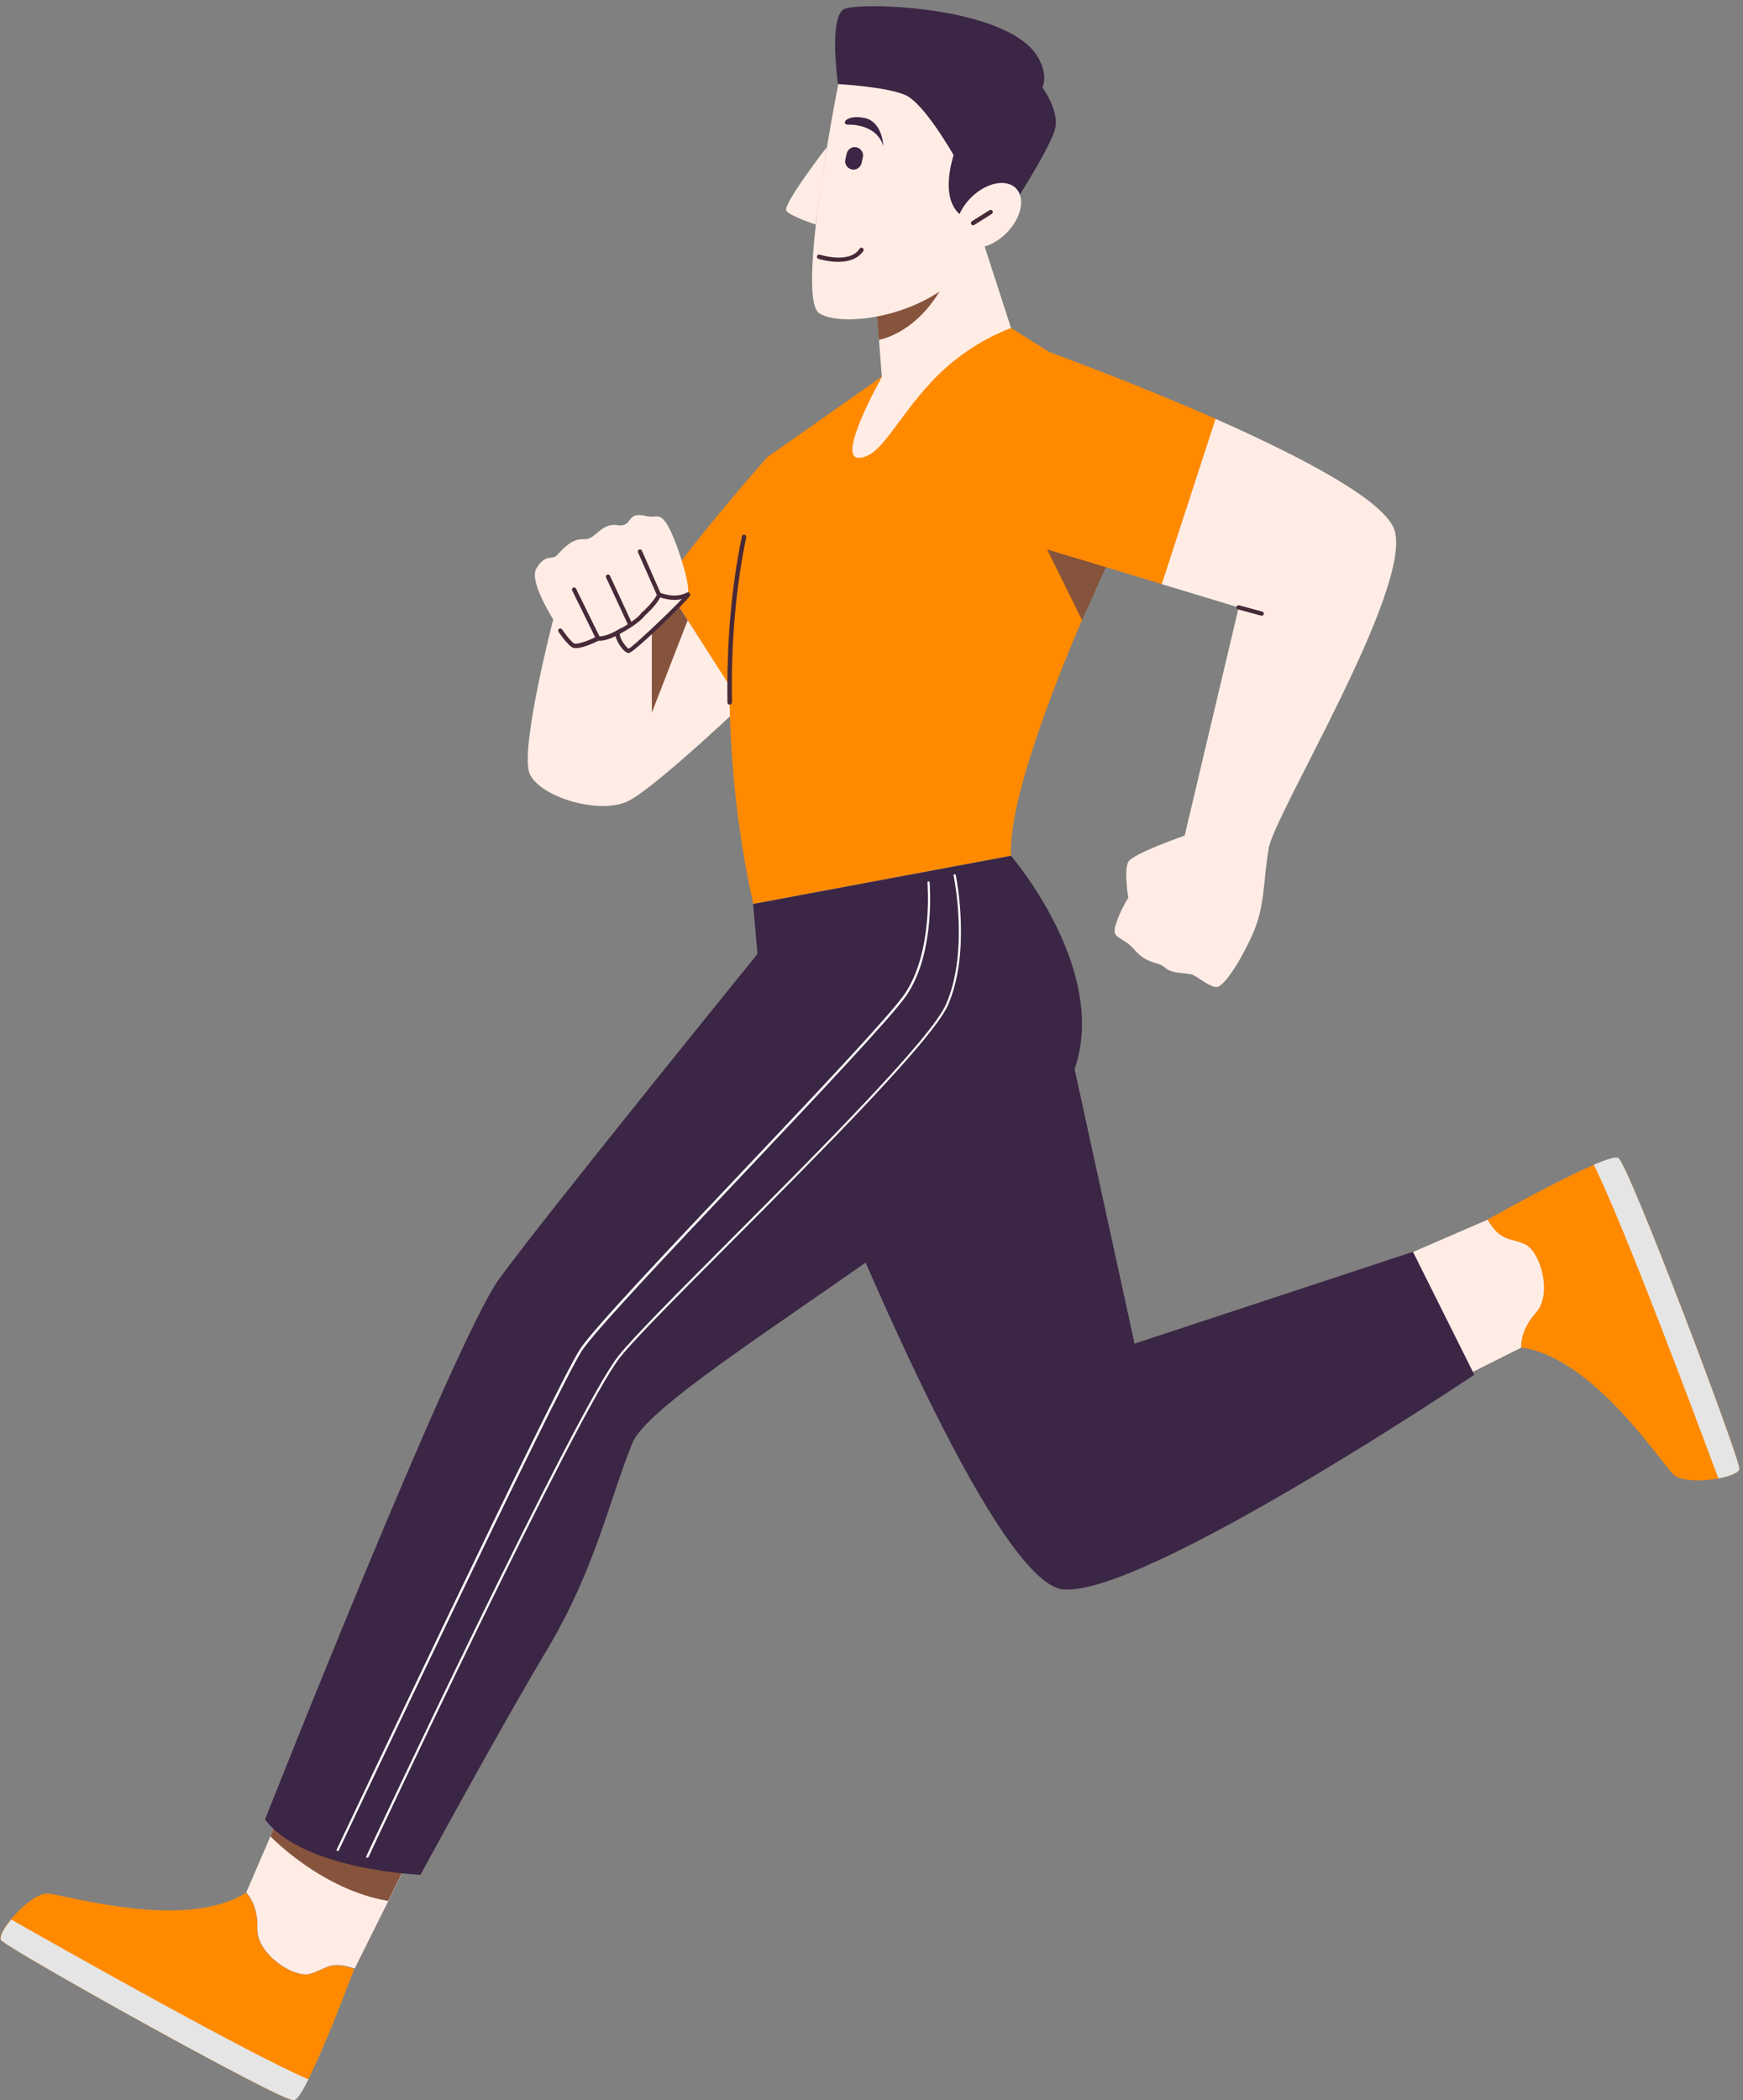 <svg width="269" height="324" viewBox="0 0 269 324" fill="none" xmlns="http://www.w3.org/2000/svg">
<rect x="0" y="0" width="269" height="324" fill="#808080" stroke="none"/>
<path d="M102.567 90.119L85.367 95.618C85.367 95.618 80.133 115.813 81.766 119.413C83.4 123.012 92.6 125.744 96.966 123.578C101.333 121.412 116.133 107.249 116.133 107.249L102.567 90.119Z" fill="#FFEDE5"/>
<path d="M118.333 70.624C118.333 70.624 107.333 83.087 102.566 90.119L114.833 109.281L127.666 97.751C127.666 97.751 125.533 65.858 118.333 70.624Z" fill="#FF8A00"/>
<path d="M100.6 90.752V109.948L106.133 95.684L102.567 90.119L100.6 90.752Z" fill="#86543D"/>
<path d="M99.767 79.621C101.267 79.988 101.733 78.955 102.967 80.921C104.2 82.887 106.8 90.586 106.1 91.752C105.4 92.918 97.633 100.417 97.067 100.417C96.5 100.417 95.067 98.317 95.367 97.584C95.367 97.584 93.533 98.684 92.333 98.484C92.333 98.484 89.667 99.884 88.6 99.617C87.533 99.35 81.3 90.152 82.767 87.72C84.233 85.287 85.167 86.553 86.033 85.587C86.9 84.62 88.367 83.021 90.133 83.187C91.9 83.354 92.7 80.621 95.267 81.021C97.833 81.421 96.433 78.788 99.767 79.621Z" fill="#FFEDE5"/>
<path d="M95.333 97.917C95.2 97.917 95.1 97.851 95.033 97.751C94.933 97.584 95 97.384 95.167 97.317C95.2 97.317 98.2 95.718 99 94.551L99.067 94.485C99.1 94.485 100.8 92.952 101.367 91.785L98.467 85.22C98.4 85.054 98.467 84.854 98.633 84.787C98.8 84.72 99 84.787 99.067 84.954L102.067 91.785L102 91.919C101.5 93.185 99.767 94.751 99.5 94.985C98.567 96.284 95.567 97.851 95.433 97.917C95.433 97.884 95.4 97.917 95.333 97.917Z" fill="#472938"/>
<path d="M92.3 98.817C92.167 98.817 92.067 98.751 92 98.617L88.3 91.085C88.233 90.919 88.3 90.719 88.467 90.652C88.633 90.586 88.833 90.652 88.9 90.819L92.6 98.351C92.667 98.517 92.6 98.717 92.433 98.784C92.4 98.817 92.367 98.817 92.3 98.817Z" fill="#472938"/>
<path d="M97.3 96.751C97.167 96.751 97.067 96.684 97 96.551L93.533 89.086C93.467 88.919 93.533 88.719 93.7 88.653C93.867 88.586 94.067 88.653 94.133 88.819L97.6 96.284C97.667 96.451 97.6 96.651 97.433 96.718C97.4 96.751 97.333 96.751 97.3 96.751Z" fill="#472938"/>
<path d="M97.033 100.75C96.5 100.75 95.9 99.917 95.666 99.584C95.5 99.35 95.133 98.751 95 98.151C94.366 98.451 93.266 98.917 92.366 98.85C91.833 99.117 89.566 100.217 88.5 99.95C87.9 99.817 86.8 98.351 86.2 97.484C86.1 97.317 86.133 97.118 86.266 97.018C86.4 96.918 86.633 96.951 86.733 97.084C87.766 98.584 88.466 99.217 88.633 99.284C89.333 99.45 91.133 98.684 92.133 98.184L92.233 98.151H92.333C93.433 98.317 95.133 97.284 95.166 97.284L96.033 96.784L95.666 97.717C95.633 97.817 95.633 98.151 95.966 98.784C96.366 99.517 96.833 99.984 97.033 100.084C97.866 99.617 103.3 94.485 105.233 92.419C103.433 92.852 101.7 92.085 101.633 92.052C101.466 91.985 101.4 91.785 101.466 91.619C101.533 91.452 101.733 91.385 101.9 91.452C101.933 91.452 104.1 92.419 105.933 91.452C106.166 91.319 106.333 91.385 106.4 91.486C106.5 91.552 106.566 91.719 106.5 91.885C106.266 92.485 97.833 100.75 97.033 100.75Z" fill="#472938"/>
<path d="M156.033 50.595L172.733 61.092V82.854C172.733 82.854 155.367 118.979 156.033 132.01L116.267 139.441C116.267 139.441 106.733 101.183 118.333 70.59L136.067 58.126L156.033 50.595Z" fill="#FF8A00"/>
<path d="M112.6 108.715C112.434 108.715 112.267 108.582 112.267 108.382C112.134 99.15 112.867 90.552 114.5 82.754C114.534 82.587 114.7 82.454 114.9 82.487C115.067 82.521 115.2 82.687 115.167 82.887C113.567 90.619 112.8 99.184 112.967 108.348C112.934 108.548 112.8 108.715 112.6 108.715Z" fill="#472938"/>
<path d="M172.734 82.887L159.7 80.921L167 95.684L172.734 82.887Z" fill="#86543D"/>
<path d="M151.7 37.231L156.033 50.595C151.4 52.394 147.233 55.194 143.833 58.826C138.133 64.891 135.933 70.624 132.5 70.624C129.067 70.624 136.1 58.16 136.1 58.16L135.2 46.496L151.7 37.231Z" fill="#FFEDE5"/>
<path d="M135.633 52.428C135.633 52.428 143.267 51.294 147.167 40.33L135.167 46.496L135.633 52.428Z" fill="#86543D"/>
<path d="M129.966 9.937C129.966 9.937 122.6 45.862 126.433 48.328C130.266 50.795 145.4 48.662 151.033 38.664C156.666 28.666 149.6 9.937 129.966 9.937Z" fill="#FFEDE5"/>
<path d="M127.6 22.701C127.6 22.701 120.667 31.666 121.367 32.532C122.067 33.398 125.867 34.632 125.867 34.632L127.6 22.701Z" fill="#FFEDE5"/>
<path d="M148.4 33.232C148.4 33.232 144.934 31.499 147.167 23.934C147.167 23.934 142.667 15.969 139.734 14.669C136.8 13.37 129.333 12.97 129.333 12.97C129.333 12.97 127.833 2.472 130.333 1.372C132.833 0.273 155.967 0.906 160.334 9.071C161.8 11.837 160.867 13.503 160.867 13.503C160.867 13.503 163.334 16.769 162.9 19.568C162.467 22.368 155.667 32.732 155.667 32.732L148.4 33.232Z" fill="#3B2645"/>
<path d="M155.318 35.964C157.636 33.647 158.29 30.545 156.78 29.036C155.27 27.526 152.167 28.18 149.85 30.497C147.533 32.813 146.879 35.915 148.389 37.425C149.899 38.934 153.001 38.28 155.318 35.964Z" fill="#FFEDE5"/>
<path d="M129.367 40.397C127.8 40.397 126.4 39.964 126.3 39.93C126.133 39.864 126.033 39.697 126.1 39.497C126.167 39.331 126.333 39.23 126.533 39.297C126.567 39.297 131.1 40.764 132.667 38.364C132.767 38.197 132.967 38.164 133.133 38.264C133.3 38.364 133.333 38.564 133.233 38.731C132.333 40.03 130.8 40.397 129.367 40.397Z" fill="#472938"/>
<path d="M150.167 34.765C150.067 34.765 149.933 34.698 149.9 34.598C149.8 34.432 149.833 34.232 150 34.132L152.7 32.432C152.867 32.332 153.067 32.365 153.167 32.532C153.267 32.699 153.233 32.899 153.067 32.999L150.367 34.698C150.3 34.731 150.233 34.765 150.167 34.765Z" fill="#472938"/>
<path d="M132.2 22.734C132.9 22.901 133.333 23.601 133.166 24.267L132.966 25.167C132.8 25.867 132.1 26.3 131.433 26.133C130.733 25.967 130.3 25.267 130.466 24.601L130.666 23.701C130.833 23.001 131.5 22.568 132.2 22.734Z" fill="#3B2645"/>
<path d="M130.8 19.235C130.8 19.235 135.2 18.935 136.333 22.534C136.333 22.534 136.2 18.768 133.433 18.202C130.666 17.635 129.766 19.068 130.8 19.235Z" fill="#3B2645"/>
<path d="M161.967 54.327C147 51.794 156.933 83.354 156.933 83.354L179.333 90.119L187.633 64.625C174.6 58.893 161.967 54.327 161.967 54.327Z" fill="#FF8A00"/>
<path d="M182.833 128.91C182.833 128.91 174.933 131.676 174.167 132.91C173.4 134.143 174.133 138.508 174.133 138.508C173.3 139.841 172.633 141.241 172.167 142.741C171.5 144.973 173.167 144.307 175.133 146.573C177.1 148.839 178.7 148.273 179.833 149.306C180.967 150.339 183.267 150.006 184.167 150.439C185.067 150.872 186.767 152.338 187.8 152.272C188.833 152.205 191.267 148.673 193.267 144.24C195.267 139.808 194.9 136.209 195.8 130.877C196.7 125.544 217.733 91.252 215.267 81.954C214.033 77.322 200.633 70.39 187.6 64.625L179.3 90.119L191.167 93.718L182.833 128.91Z" fill="#FFEDE5"/>
<path d="M194.733 94.985C194.7 94.985 194.667 94.985 194.633 94.985L191.067 94.018C190.9 93.985 190.767 93.785 190.833 93.618C190.867 93.452 191.067 93.352 191.233 93.385L194.8 94.352C194.967 94.385 195.1 94.585 195.033 94.751C195.033 94.885 194.9 94.985 194.733 94.985Z" fill="#472938"/>
<path d="M221.834 214.391L234.8 207.893C234.8 207.893 234.5 205.36 237.1 202.494C239.7 199.628 237.767 192.996 235.334 191.93C232.9 190.863 231.7 191.596 229.6 188.164L210.833 196.295L221.834 214.391Z" fill="#FFEDE5"/>
<path d="M235.3 191.93C237.734 192.996 239.634 199.628 237.067 202.494C234.5 205.36 234.767 207.893 234.767 207.893C245.867 209.392 256.3 225.655 258.267 227.488C260.234 229.321 268.2 228.022 268.434 226.655C268.667 225.289 251.367 179.666 249.767 178.666C248.167 177.666 229.567 188.164 229.567 188.164C231.667 191.596 232.867 190.863 235.3 191.93Z" fill="#FF8A00"/>
<path d="M268.433 226.655C268.633 225.289 251.367 179.666 249.767 178.666C249.367 178.399 247.9 178.866 245.967 179.699C250.567 188.83 262.3 220.29 265.2 228.088C266.933 227.755 268.333 227.222 268.433 226.655Z" fill="#E5E5E5"/>
<path d="M121.867 166.202C121.867 166.202 151.6 244.185 164.133 245.218C176.667 246.251 227.533 212.092 227.533 212.092L218.067 193.129L175.1 207.293L164.4 158.337L121.867 166.202Z" fill="#3B2645"/>
<g opacity="0.5">
<path opacity="0.5" d="M164.4 158.37L121.867 166.202C121.867 166.202 129.5 186.198 138.633 206.06L167.933 174.7L164.4 158.37Z" fill="#3B2645"/>
</g>
<path d="M43.733 278.677L38 291.974C38 291.974 39.867 293.74 39.733 297.573C39.6 301.405 45.333 305.271 47.9 304.504C50.467 303.738 50.9 302.405 54.733 303.705L63.867 285.375L43.733 278.677Z" fill="#FFEDE5"/>
<path d="M41.733 283.309C41.733 283.309 49.6 291.541 59.9 293.274L63.833 285.375L43.733 278.643L41.733 283.309Z" fill="#86543D"/>
<path d="M156.033 132.043C156.033 132.043 173.433 152.205 164.367 168.202C155.3 184.198 101.267 213.591 97.6 222.623C93.933 231.654 91.867 242.085 84.367 254.616C76.867 267.146 64.9 289.241 64.9 289.241C64.9 289.241 46.8 288.541 40.9 280.71C40.9 280.71 70.1 206.826 77.067 197.262C84.033 187.697 116.9 147.173 116.9 147.173L116.233 139.475L156.033 132.043Z" fill="#3B2645"/>
<path d="M56.666 286.608C56.633 286.608 56.633 286.608 56.6 286.608C56.533 286.575 56.466 286.475 56.533 286.375C56.866 285.675 89.033 217.157 95.466 209.159C97.833 206.193 104.8 199.228 112.833 191.163C126.6 177.366 143.7 160.203 146 154.938C149.6 146.74 147.2 135.209 147.166 135.076C147.133 134.976 147.2 134.909 147.3 134.876C147.4 134.842 147.466 134.909 147.5 135.009C147.533 135.109 149.933 146.773 146.3 155.071C143.966 160.37 126.833 177.566 113.066 191.396C105.033 199.461 98.1 206.393 95.733 209.359C89.333 217.324 57.166 285.809 56.866 286.508C56.8 286.575 56.733 286.608 56.666 286.608Z" fill="white"/>
<path d="M52.1 285.575C52.067 285.575 52.067 285.575 52.033 285.575C51.967 285.542 51.9 285.442 51.967 285.342C52.3 284.642 85.667 214.058 89.533 208.126C91.5 205.093 103.233 192.696 114.567 180.732C125.767 168.901 137.367 156.638 139.6 153.372C144.067 146.84 143.133 136.242 143.133 136.142C143.133 136.042 143.2 135.975 143.3 135.975C143.4 135.975 143.467 136.042 143.467 136.142C143.467 136.242 144.433 146.973 139.867 153.605C137.6 156.904 126 169.168 114.8 181.032C103.467 192.996 91.767 205.393 89.8 208.393C85.967 214.325 52.567 284.875 52.233 285.575C52.233 285.542 52.167 285.575 52.1 285.575Z" fill="white"/>
<path d="M47.867 304.538C45.333 305.271 39.567 301.438 39.7 297.606C39.833 293.773 37.967 292.007 37.967 292.007C28.5 298.006 10.067 292.274 7.367 292.14C4.667 292.007 -0.6 298.139 0.133 299.306C0.867 300.472 43.433 324.267 45.333 324.033C47.233 323.8 54.667 303.771 54.667 303.771C50.867 302.438 50.433 303.805 47.867 304.538Z" fill="#FF8A00"/>
<path d="M0.167 299.305C0.867 300.472 43.467 324.267 45.367 324.033C45.833 323.967 46.666 322.7 47.6 320.801C38.2 316.768 8.933 300.239 1.733 296.14C0.6 297.473 -0.133 298.806 0.167 299.305Z" fill="#E5E5E5"/>
<g opacity="0.5">
<path opacity="0.5" d="M116.9 147.173C116.9 147.173 136.667 144.707 136.467 144.773C136.267 144.84 116.633 143.907 116.633 143.907L116.9 147.173Z" fill="#3B2645"/>
</g>
</svg>
